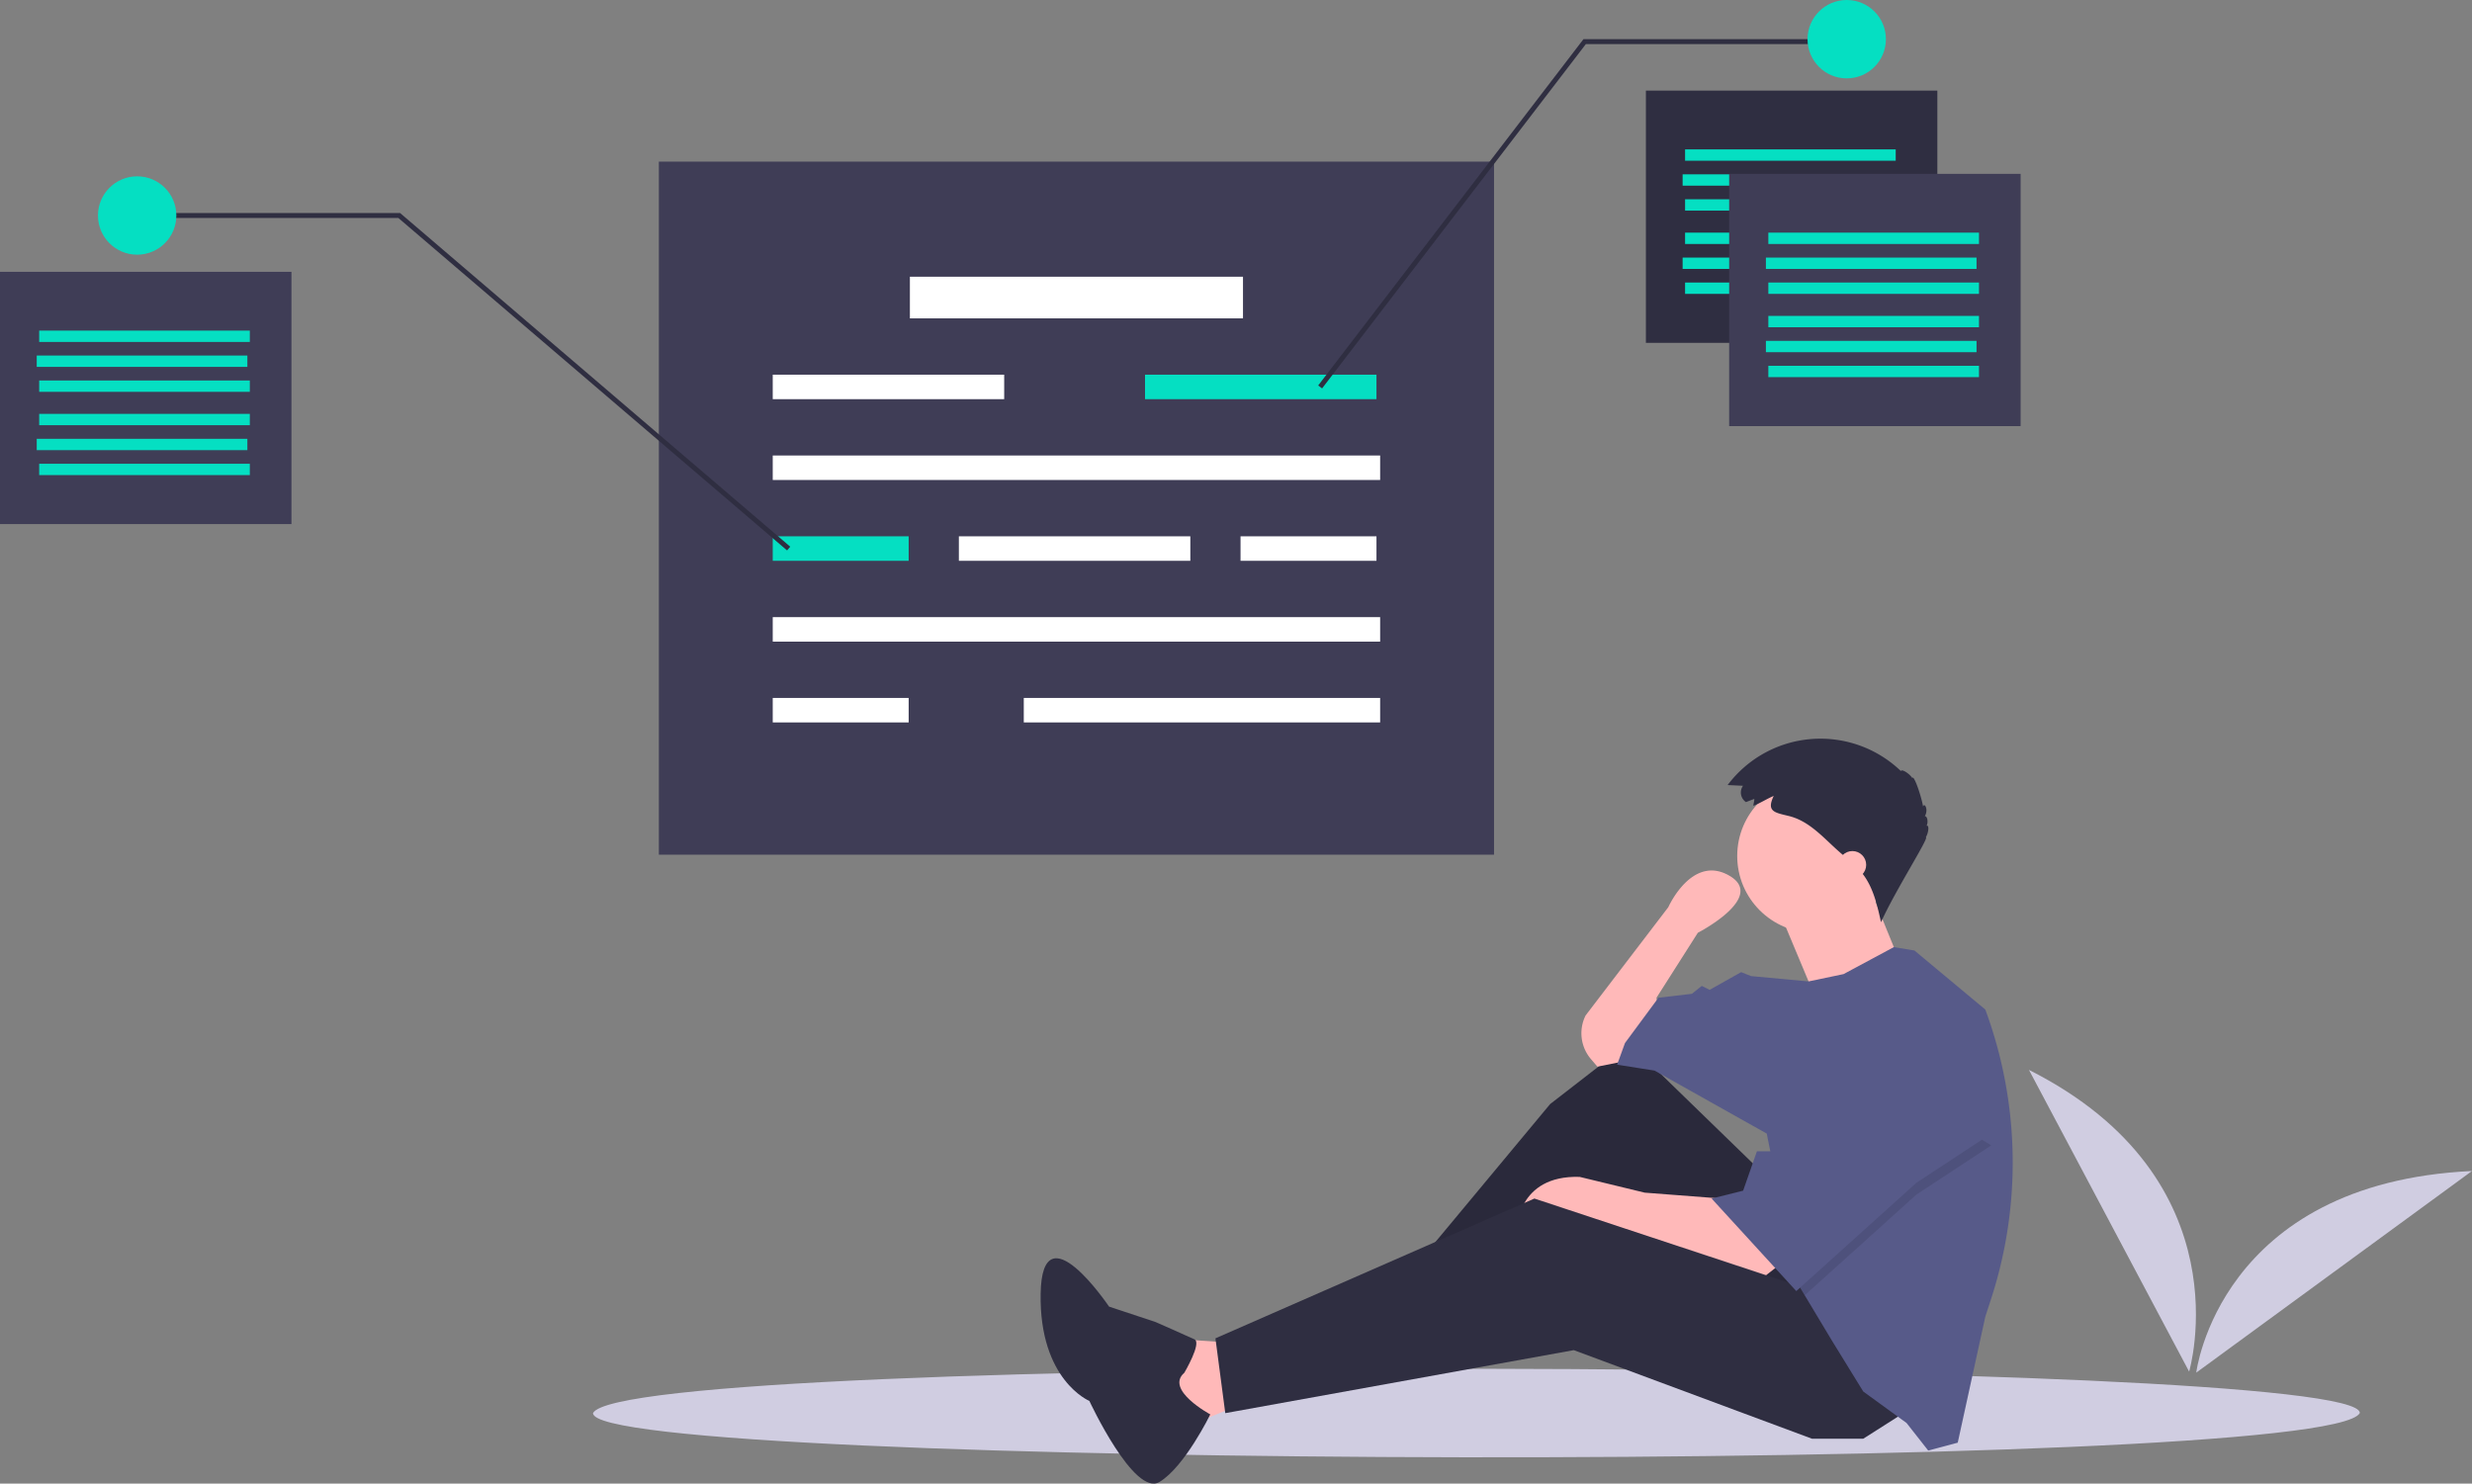 <svg id="ea878d0f-c60d-4637-874b-f3bcf7dfa137" data-name="Layer 1" xmlns="http://www.w3.org/2000/svg" width="1038.655" height="623.437" viewBox="0 0 1038.655 623.437"><rect x="0" y="0" width="1038.655" height="623.437" fill="#808080" stroke="none"/><title>annotation</title><path d="M1072.184,732.074c-13.897,25.876-743.449,23.704-742.343-.002C343.737,706.197,1073.289,708.37,1072.184,732.074Z" transform="translate(-80.673 -138.282)" fill="#d0cde1"/><rect x="691.549" y="38.076" width="122.462" height="105.996" fill="#2f2e41"/><rect x="276.825" y="67.92" width="350.92" height="291.233" fill="#3f3d56"/><rect x="382.307" y="116.287" width="139.956" height="17.495" fill="#fff"/><rect x="324.678" y="157.451" width="97.249" height="10.291" fill="#fff"/><rect x="402.889" y="225.371" width="97.249" height="10.291" fill="#fff"/><rect x="481.1" y="157.451" width="97.249" height="10.291" fill="#05dfc2"/><rect x="708.015" y="97.764" width="88.502" height="4.764" fill="#05dfc2"/><rect x="706.985" y="108.245" width="88.502" height="4.764" fill="#05dfc2"/><rect x="708.015" y="118.727" width="88.502" height="4.764" fill="#05dfc2"/><rect x="708.015" y="62.775" width="88.502" height="4.764" fill="#05dfc2"/><rect x="706.985" y="73.256" width="88.502" height="4.764" fill="#05dfc2"/><rect x="708.015" y="83.738" width="88.502" height="4.764" fill="#05dfc2"/><rect x="726.538" y="73.065" width="122.462" height="105.996" fill="#3f3d56"/><rect x="743.004" y="132.753" width="88.502" height="4.764" fill="#05dfc2"/><rect x="741.975" y="143.234" width="88.502" height="4.764" fill="#05dfc2"/><rect x="743.004" y="153.716" width="88.502" height="4.764" fill="#05dfc2"/><rect x="743.004" y="97.764" width="88.502" height="4.764" fill="#05dfc2"/><rect x="741.975" y="108.245" width="88.502" height="4.764" fill="#05dfc2"/><rect x="743.004" y="118.727" width="88.502" height="4.764" fill="#05dfc2"/><rect y="114.229" width="122.462" height="105.996" fill="#3f3d56"/><rect x="16.465" y="173.916" width="88.502" height="4.764" fill="#05dfc2"/><rect x="15.436" y="184.398" width="88.502" height="4.764" fill="#05dfc2"/><rect x="16.465" y="194.879" width="88.502" height="4.764" fill="#05dfc2"/><rect x="16.465" y="138.927" width="88.502" height="4.764" fill="#05dfc2"/><rect x="15.436" y="149.409" width="88.502" height="4.764" fill="#05dfc2"/><rect x="16.465" y="159.89" width="88.502" height="4.764" fill="#05dfc2"/><rect x="324.678" y="191.411" width="255.215" height="10.291" fill="#fff"/><rect x="324.678" y="225.371" width="57.115" height="10.291" fill="#05dfc2"/><rect x="324.678" y="293.291" width="57.115" height="10.291" fill="#fff"/><rect x="521.235" y="225.371" width="57.115" height="10.291" fill="#fff"/><rect x="324.678" y="259.331" width="255.215" height="10.291" fill="#fff"/><rect x="430.16" y="293.291" width="149.733" height="10.291" fill="#fff"/><polygon points="555.497 163.222 553.863 161.971 665.313 16.465 775.935 16.465 775.935 18.524 666.33 18.524 555.497 163.222" fill="#2f2e41"/><polygon points="330.698 231.298 167.362 91.589 57.629 91.589 57.629 89.531 168.122 89.531 332.036 229.734 330.698 231.298" fill="#2f2e41"/><circle cx="775.935" cy="16.465" r="16.465" fill="#05dfc2"/><circle cx="57.629" cy="90.56" r="16.465" fill="#05dfc2"/><path d="M1000.476,714.661s24.011-80.786-67.299-126.781Z" transform="translate(-80.673 -138.282)" fill="#d0cde1"/><path d="M1003.468,715.092s9.518-79.732,115.859-84.73Z" transform="translate(-80.673 -138.282)" fill="#d0cde1"/><polygon points="514.823 564.05 490.004 562.396 498.277 599.624 526.405 588.042 514.823 564.05" fill="#ffb9b9"/><polygon points="742.332 494.556 684.421 438.3 651.329 463.946 585.971 542.54 593.417 554.122 672.839 500.348 726.613 570.669 777.906 545.022 742.332 494.556" fill="#2f2e41"/><polygon points="742.332 494.556 684.421 438.3 651.329 463.946 585.971 542.54 593.417 554.122 672.839 500.348 726.613 570.669 777.906 545.022 742.332 494.556" opacity="0.1"/><path d="M827.969,670.067l-7.446,5.791-60.393-20.683-14.064-5.791L717.937,655.175s0-23.165,26.474-22.337l27.301,6.618,32.265,2.482Z" transform="translate(-80.673 -138.282)" fill="#ffb9b9"/><polygon points="801.071 593.006 782.87 604.588 761.36 604.588 661.256 567.359 514.823 593.833 510.686 562.396 644.71 503.657 762.188 542.54 801.071 593.006" fill="#2f2e41"/><path d="M764.266,584.027l-12.41,2.482-2.704-3.155a16.717,16.717,0,0,1-2.26-18.355h0l34.747-45.502s9.928-22.337,25.646-13.237-13.237,23.992-13.237,23.992l-17.373,27.301,1.655,14.064Z" transform="translate(-80.673 -138.282)" fill="#ffb9b9"/><circle cx="762.188" cy="359.705" r="32.265" fill="#ffb9b9"/><path d="M828.382,521.565l14.892,35.574,35.574-14.892s-11.582-28.128-11.582-28.956S828.382,521.565,828.382,521.565Z" transform="translate(-80.673 -138.282)" fill="#ffb9b9"/><path d="M926.344,626.807a185.383,185.383,0,0,1-9.092,57.341l-2.416,7.429-11.582,52.948-12.41,3.309-9.1-11.582-18.201-13.237-13.237-21.51-11.351-18.912-3.541-5.907-12.41-62.048-47.156-26.474-15.719-2.482,3.309-9.1L777.503,557.553l14.064-1.655,4.137-3.309,3.309,1.655,13.237-7.446,4.137,1.655,24.19,2.25,14.693-3.078,21.129-11.342,8.654,1.415,29.783,24.819A185.22,185.22,0,0,1,926.344,626.807Z" transform="translate(-80.673 -138.282)" fill="#575a89"/><path d="M578.295,715.142s7.41-12.559,4.28-14.025-16.422-7.311-16.422-7.311l-19.492-6.46s-28.126-41.801-28.743-5.45S538.397,726.985,538.397,726.985s18.816,40.493,29.474,34.036,21.323-28.376,21.323-28.376S569.974,722.313,578.295,715.142Z" transform="translate(-80.673 -138.282)" fill="#2f2e41"/><polygon points="836.645 481.32 805.208 502.002 758.283 544.311 754.742 538.404 744.814 488.765 747.296 488.765 772.943 441.609 836.645 481.32" opacity="0.1"/><polygon points="772.943 436.645 747.296 483.801 738.196 483.801 732.405 500.348 719.168 503.657 754.742 542.54 805.208 497.038 836.645 476.356 772.943 436.645" fill="#575a89"/><path d="M817.765,473.997l-3.496,1.345a4.88,4.88,0,0,1-1.248-6.86l-6.46-.302a48.782,48.782,0,0,1,72.825-5.87c.294-1.013,3.5.958,4.809,2.956.44-1.648,3.446,6.32,4.509,11.952.492-1.875,2.385,1.152.727,4.057,1.051-.154,1.525,2.535.712,4.032,1.149-.54.956,2.669-.291,4.813,1.64-.146-12.935,22.476-18.837,35.696-1.714-7.873-3.64-16.164-9.166-22.029-.939-.997-1.968-1.905-2.995-2.811l-5.554-4.902c-6.458-5.7-12.332-12.736-20.935-14.866-5.912-1.464-9.651-1.795-6.429-8.457-2.911,1.215-5.629,3.021-8.566,4.15C817.411,475.97,817.822,474.928,817.765,473.997Z" transform="translate(-80.673 -138.282)" fill="#2f2e41"/><circle cx="778.32" cy="363.428" r="5.791" fill="#ffb9b9"/></svg>